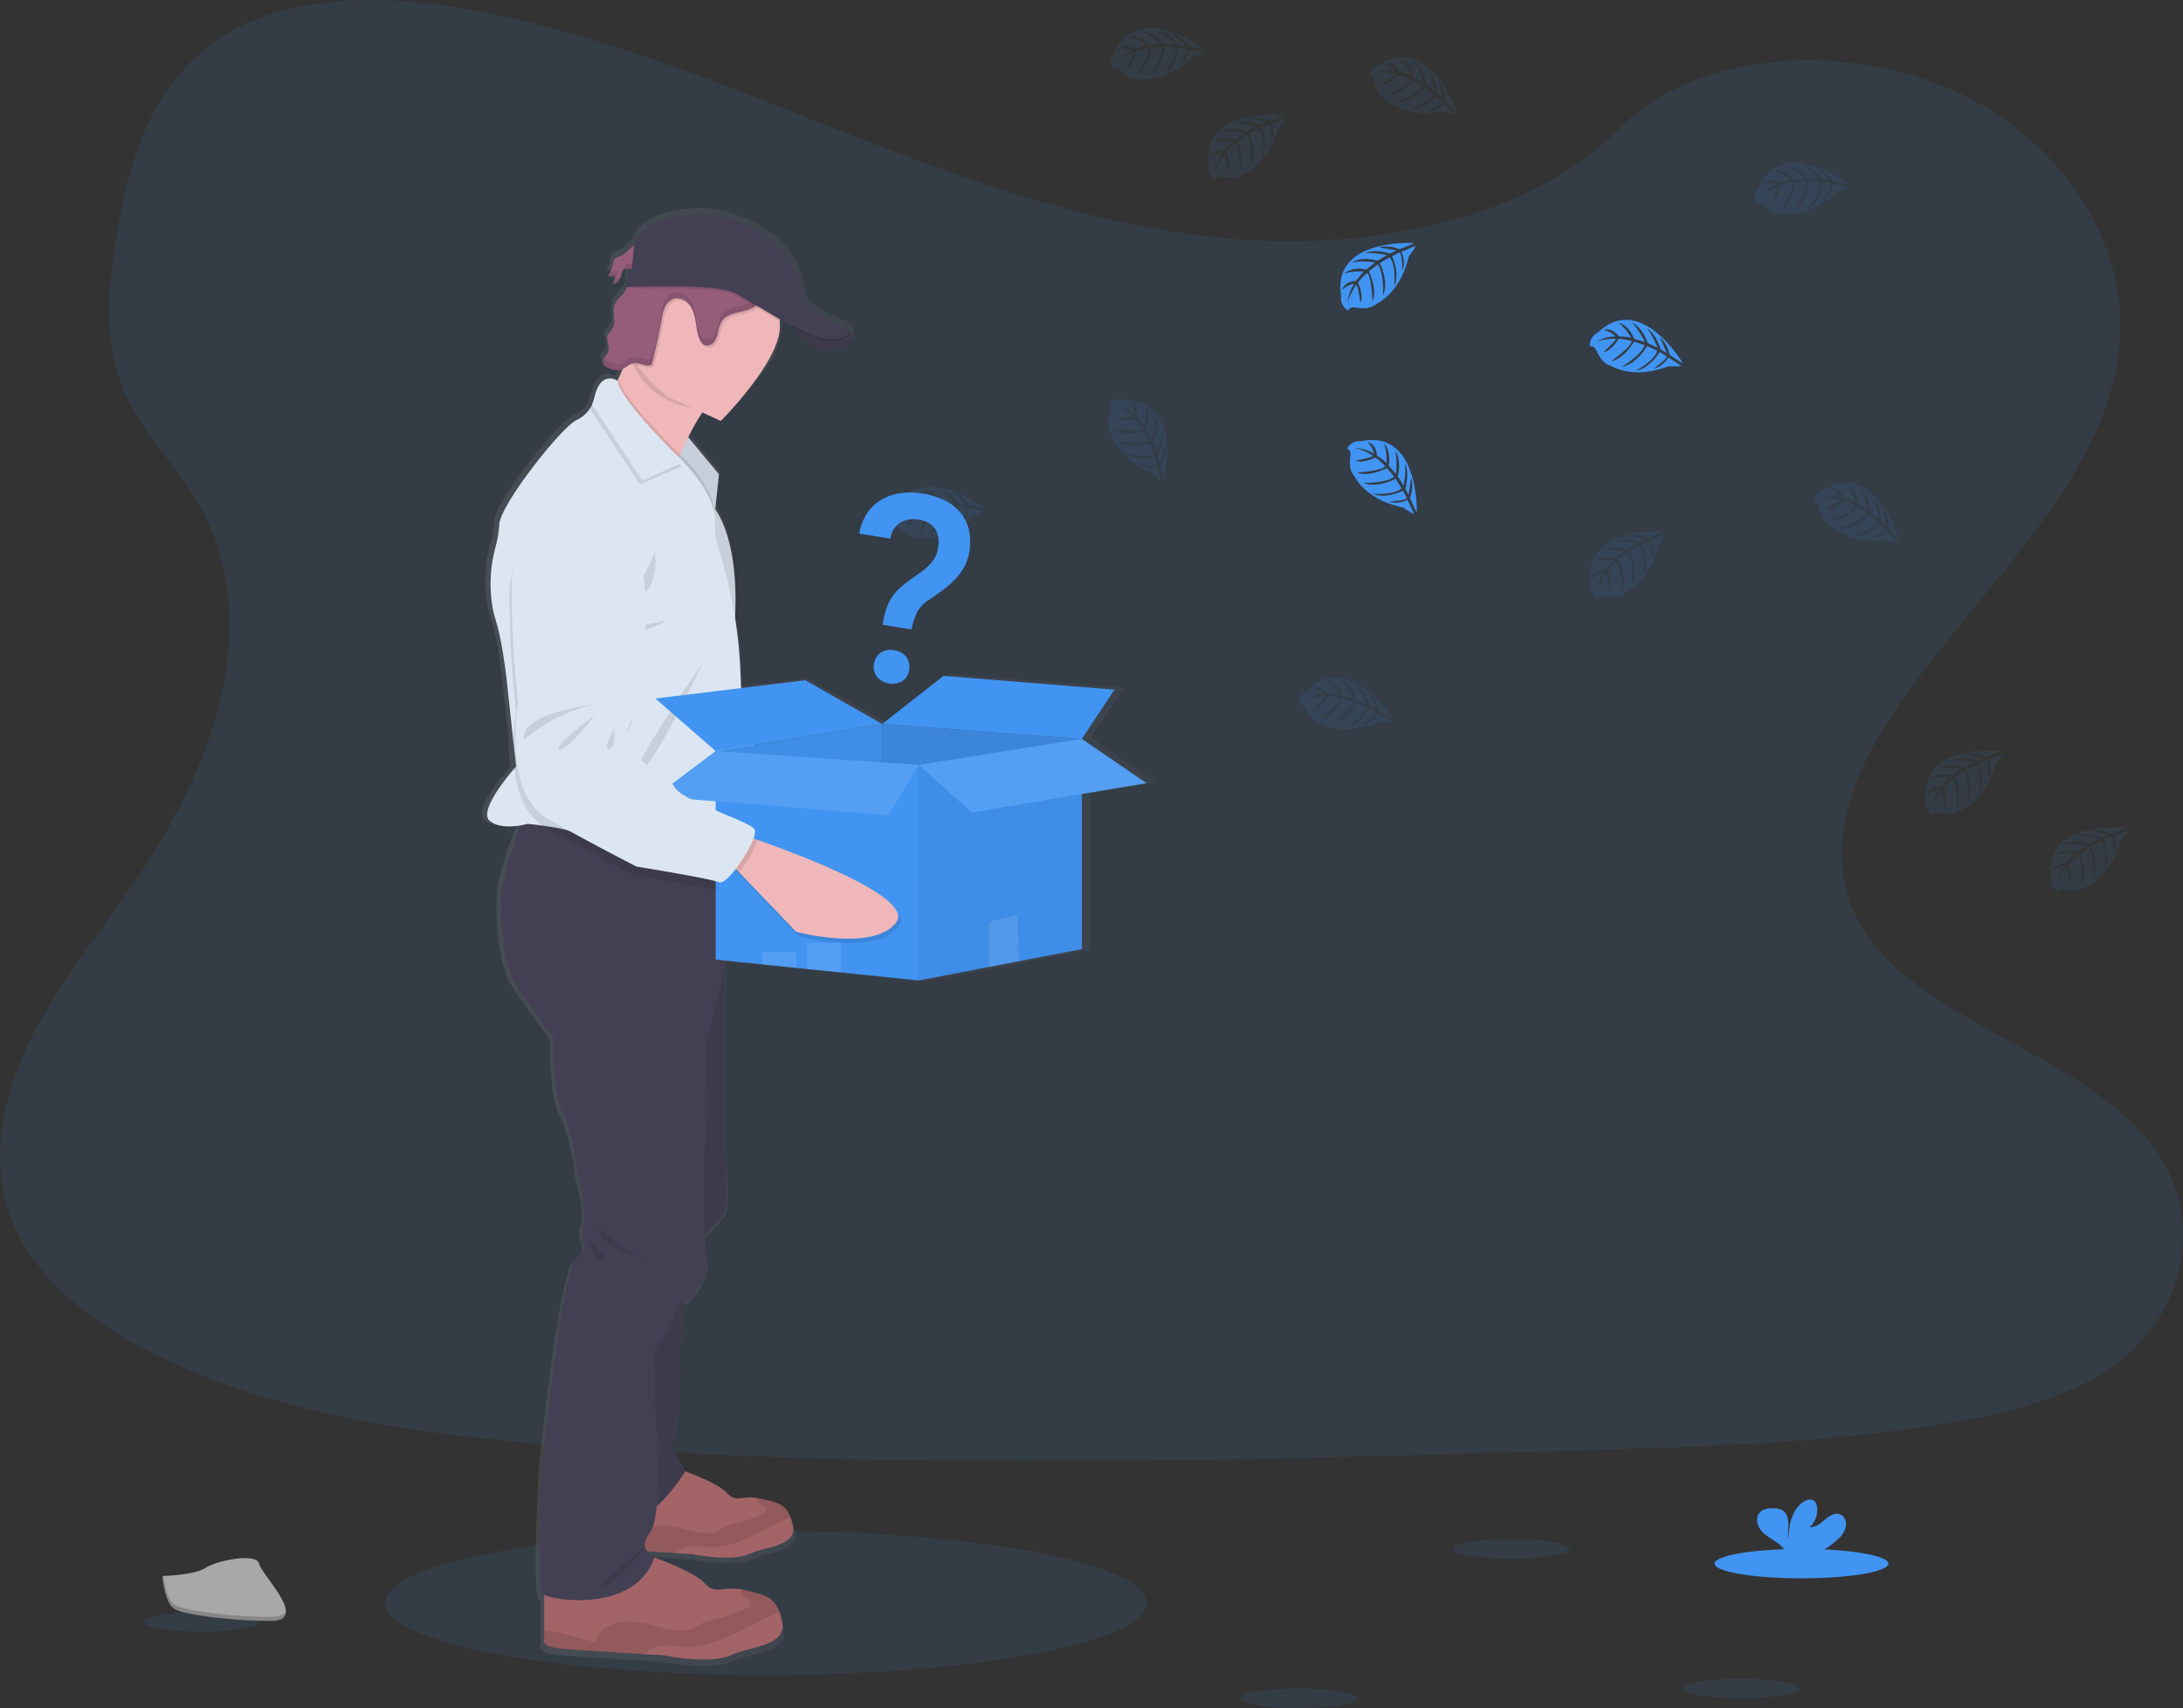 <svg id="Layer_1" data-name="Layer 1" xmlns="http://www.w3.org/2000/svg" xmlns:xlink="http://www.w3.org/1999/xlink" viewBox="0 0 1009.54 789.93"><rect x="0" y="0" width="1009.54" height="789.93" fill="#333333" stroke="none"/><defs><style>.cls-1,.cls-10{fill:#4194f2;}.cls-1,.cls-12,.cls-4,.cls-7{opacity:0.1;}.cls-1,.cls-11,.cls-12,.cls-14,.cls-4{isolation:isolate;}.cls-2{fill:url(#linear-gradient);}.cls-3{fill:#efb7b9;}.cls-5{fill:#dce6f2;}.cls-6{fill:#965d7b;}.cls-8{fill:#444053;}.cls-9{fill:#a36468;}.cls-11{opacity:0.05;}.cls-12{fill:#fff;}.cls-13{fill:#a8a8a8;}.cls-14{opacity:0.2;}</style><linearGradient id="linear-gradient" x1="318.09" y1="301.52" x2="630.35" y2="301.52" gradientTransform="matrix(1, 0, 0, -1, -95.23, 734.86)" gradientUnits="userSpaceOnUse"><stop offset="0" stop-color="gray" stop-opacity="0.25"/><stop offset="0.54" stop-color="gray" stop-opacity="0.12"/><stop offset="1" stop-color="gray" stop-opacity="0.1"/></linearGradient></defs><title>No result found</title><ellipse class="cls-1" cx="354.13" cy="741.27" rx="176.1" ry="33.36"/><path class="cls-1" d="M586.55,111.4c-64.72-2.24-126.36-23.14-185.22-46S284.17,17.22,221,5.11C180.37-2.68,133.9-3.79,101.17,18,69.66,39,59.48,75.12,54,108.69c-4.12,25.26-6.54,51.85,4.74,75.5,7.84,16.42,21.74,30.22,31.36,45.95,33.47,54.72,9.81,122.2-26.45,175.63-17,25.06-36.75,49-49.88,75.65S-5.42,538.71,6.07,566c11.38,27,38.51,47.24,67.9,61.49,59.69,28.95,130,37.23,198.61,41.93,151.83,10.38,304.46,5.89,456.69,1.38,56.34-1.66,112.92-3.35,168.34-12.06,30.78-4.84,62.55-12.52,84.9-31.06,28.36-23.53,35.39-63.37,16.38-92.87-31.88-49.5-120-61.79-142.31-114.9-12.26-29.24.33-61.8,18.16-88.91C913,272.8,977.07,221.77,980.44,155.29c2.32-45.66-28.49-91.39-76.13-113-49.93-22.65-119.18-19.8-156,17.69C710.36,98.54,643.7,113.39,586.55,111.4Z" transform="translate(0 0)"/><path class="cls-2" d="M535.12,361.74l-30.63-20.65h0l15.45-23L439,311.64,410,334.12l-36.39-20.4-30.35,3.65-.36-8a226,226,0,0,0-2.51-24.9c.13-2.5.22-5.37.21-8.49,0-13.15-1.78-30.58-9.6-42.2l1.8-16.18-14.6-17.25a109.94,109.94,0,0,1,8-13.46c.5-.72,1-1.42,1.54-2.1a36.31,36.31,0,0,0,33.9-36,23,23,0,0,0-.1-2.63,9.52,9.52,0,0,0-.11-1.06l5.59,3c.35.5.75,1,1.19,1.59h0l.09.11.56.69.18.21c.2.24.41.47.62.71l.14.16c.53.59,1.09,1.19,1.69,1.78a1.8,1.8,0,0,1,.2.19l.75.7.21.19c.64.57,1.32,1.12,2,1.64l.22.16.86.59.28.18,1,.6.12.07c.39.21.79.41,1.19.6l.2.08,1,.42.31.11c.35.12.69.23,1.05.33l.22.06c.44.11.88.2,1.33.27h.05a10.88,10.88,0,0,0,1.28.13H384a11,11,0,0,0,1.15,0h.25a11.39,11.39,0,0,0,1.43-.17,15.61,15.61,0,0,0,6.3-2.26,5.58,5.58,0,0,0,1.28-1.19c2-2.62-.2-5.49-.2-5.49h0c-.78-1.86-5.84-3.17-5.84-3.17s-16-6.68-16-12-4-32.92-45.29-39.23c0,0-26.86-1.51-34.41,12.87l-.16,1.68c-2.22,1.39-4.06,4.18-6.25,5a10,10,0,0,0-2.71,1v-.19h0a2.62,2.62,0,0,0-.61.79,8.1,8.1,0,0,0-.83,3,11.45,11.45,0,0,1-1.31,3.63,8.07,8.07,0,0,1-.6.92h0l-.17.27a7.33,7.33,0,0,0,3.4-.55,17.24,17.24,0,0,1-1,4,3.33,3.33,0,0,0,3.08-1.84v-.08l.13-.18a8.44,8.44,0,0,0,.62-1.45l-.11.12c.2-.65.38-1.31.6-2a3.11,3.11,0,0,1,.49-1,2.41,2.41,0,0,1,2.07-.69l-.41,8.67h.18a12.21,12.21,0,0,1-.88,1.82c-1.42,2.3-4,3.87-5,6.39a9.33,9.33,0,0,0-.46,3.78c0,.75.09,1.51.15,2.26v-.06c.14,2,.18,3.9-.9,5.51-.74,1.1-1.93,1.93-2.34,3.18a3.28,3.28,0,0,0-.15,1.08,12.09,12.09,0,0,0,.68,3.21v-.06a4.84,4.84,0,0,1,.17,2.36c-.45,2-2.88,3.67-2.76,5.58a2.08,2.08,0,0,0,.11.74,4.08,4.08,0,0,0,2.26,2,8.74,8.74,0,0,0,5.08,1.12,6.79,6.79,0,0,0,1.9-.65c-.7,1.61-1.42,3.2-2.15,4.71-.11.24-.23.48-.35.72,0,0-6.18-4.13-9.69,4.29a18.69,18.69,0,0,0-2.17,5.64,13.61,13.61,0,0,1-.74,2.32,14.94,14.94,0,0,1-6.68,6c-7.16,3.28-36.08,39.35-36.59,48.69a54.63,54.63,0,0,1-1.84,10.78,64.12,64.12,0,0,0-1.72,25.49,48.89,48.89,0,0,0,1.77,8.13C229.92,294.54,232,312,232,312l3.32,30.22a86.83,86.83,0,0,0,.54,12.49c-3.39,3.87-17,20-11.8,24.39,4,3.46,11,2.89,14.93,2.18-3.31,8.19-8.52,22.43-9.21,32.21-1,14.47,1.71,33.64,6,41s18.59,26.24,18.59,26.24-.67,25.9,4.44,35.31S266,544.92,266,544.92s4.77,16.48,2.38,22.54,4.43,11.1-2.73,15.13-16.32,94.86-16.32,94.86-3.69,59.53,0,62.56a4,4,0,0,0,.63.37v20s-2.56,4.2,7.85,5c7.13.57,27.34,1.86,39.33,2.61l9.29.58s22,4.38,31.72,0,26.95-4.28,24.39-15.85a32.72,32.72,0,0,0-1.36-4.63c-2.81-7.18-7.58-8-16.37-10-.51-.11-1-.21-1.45-.29-9.26-1.61-12.3,2.7-17.49-2.91-4.51-4.85-18.87-10.28-23.76-12,.12-.36.27-.71.39-1.08a7.28,7.28,0,0,1-3.71-1.81l13.25.84,7.89.49s18.7,3.73,27,0,22.9-3.63,20.72-13.46a28.23,28.23,0,0,0-1.15-3.94c-2.39-6.1-6.45-6.77-13.92-8.46-.43-.09-.83-.18-1.23-.25-7.87-1.37-10.45,2.29-14.86-2.47-3.78-4.06-15.71-8.61-20-10.16,0-2.22-3-5.38-4.89-8.55-2.22-3.7,1.88-16.65,1.88-16.65l2.34-53.73a10.09,10.09,0,0,1,2.8-.8s10.58-10.1,8.19-20.86a68.78,68.78,0,0,1-.76-9.83c3.48-3.23,8.27-8,9.63-10.94,2.22-4.79,0-28,0-28V444.53l17.7,1.79L369.39,448l4.89.5,16.06,1.62,36.91,3.73,33.26-6.3,14.39-2.72,29.59-5.6V366.8ZM291.51,121.83l-2.06-.22C290.13,121.64,290.85,121.77,291.51,121.83Z" transform="translate(0 0)"/><path class="cls-3" d="M463.33,408.75c-10,14.31-45.95,6.73-45.95,6.73l-27.86-26.07-3.75-3.53,6.29-13.36s2,.55,5.43,1.53C415.5,379.28,471.77,396.72,463.33,408.75Z" transform="translate(0 0)"/><path class="cls-4" d="M397.47,374.05c-1.23,4.28-4.6,10.69-8,15.36l-3.75-3.53,6.29-13.36S394.08,373.07,397.47,374.05Z" transform="translate(0 0)"/><path class="cls-5" d="M301.92,223.39s-25.68,11.39-24.42,39.36a461.88,461.88,0,0,0,5.88,53.76S278.13,358.6,300,369.45s42.09,19.77,42.09,19.77,34.2,3.68,38.45,5.2,17.53-21.72,15.08-25.34-33.84-11.21-37.84-17.25-13.25-9.77-13.25-9.77-9.55-5.78-10.2-11,1.87-9.11,2.51-11.4,2.26-24.4,2.26-24.4S349.87,216.56,301.92,223.39Z" transform="translate(0 0)"/><path class="cls-4" d="M318.87,315.36s-35.23,5.9-31.82,18.23C287.05,333.59,299.84,320.28,318.87,315.36Z" transform="translate(0 0)"/><path class="cls-4" d="M319.14,320.35S299.77,336.16,303.56,337,319.14,320.35,319.14,320.35Z" transform="translate(0 0)"/><path class="cls-4" d="M328.45,325.86s-5.19,10.63-2,9.91S328.45,325.86,328.45,325.86Z" transform="translate(0 0)"/><path class="cls-4" d="M398.77,375.18l-2.14-.61c.61-2,.78-3.62.28-4.37-2.45-3.62-33.82-11.2-37.81-17.25s-13.25-9.77-13.25-9.77-9.55-5.78-10.2-11,1.87-9.11,2.51-11.4,2.26-24.41,2.26-24.41,10.75-78.69-37.2-71.86c0,0-25.68,11.4-24.43,39.37a459.74,459.74,0,0,0,5.89,53.76s-5.25,42.09,16.61,52.94,42.09,19.77,42.09,19.77,34.19,3.67,38.45,5.2c1.61.58,4.52-2.41,7.37-6.52l1.62,1.51,27.86,26.06s35.95,7.59,45.95-6.72C473.08,397.84,416.82,380.4,398.77,375.18Z" transform="translate(0 0)"/><path class="cls-6" d="M287.14,118.41a8.35,8.35,0,0,0-2.77,1.07c-1,.83-1,2.25-1.25,3.49a11.49,11.49,0,0,1-2,4.78,7.29,7.29,0,0,0,3.33-.55,17.24,17.24,0,0,1-1,4,3.24,3.24,0,0,0,3-1.83,19,19,0,0,0,1.25-3.51,2.89,2.89,0,0,1,.48-1c.92-1.09,2.63-.6,4.05-.46a6.65,6.65,0,0,0,6.08-2.92c1.51-2.29,1.6-8.15-2-8.77C292.55,112.09,290.21,117.27,287.14,118.41Z" transform="translate(0 0)"/><g class="cls-7"><path d="M284.27,120.71c.09-.49.15-1,.26-1.49h0c-.95.83-1,2.24-1.25,3.49a11,11,0,0,1-.59,2.11A11.44,11.44,0,0,0,284.27,120.71Z" transform="translate(0 0)"/><path d="M284.59,129a16.75,16.75,0,0,0,1-4,7.18,7.18,0,0,1-3.17.55,12,12,0,0,1-1.15,2,7.14,7.14,0,0,0,3.32-.54,16.75,16.75,0,0,1-1,4,3.26,3.26,0,0,0,3-1.83,7.21,7.21,0,0,0,.6-1.43A3,3,0,0,1,284.59,129Z" transform="translate(0 0)"/><path d="M293.37,122.17c-1.42-.14-3.14-.63-4.06.46a3.08,3.08,0,0,0-.48,1c-.09.26-.17.53-.24.8,1-.75,2.49-.35,3.78-.22a6.67,6.67,0,0,0,6.08-2.92,5.72,5.72,0,0,0,.67-1.57A6.67,6.67,0,0,1,293.37,122.17Z" transform="translate(0 0)"/></g><polygon class="cls-5" points="317.24 201 332.49 219.34 330.5 237.85 312.07 209 317.24 201"/><polygon class="cls-4" points="332.48 219.34 330.61 236.75 330.49 237.85 313.86 211.81 312.07 209 312.59 208.19 317.23 201 318.26 202.24 332.48 219.34"/><path class="cls-3" d="M340.4,176.17c-5.16,1.48-10.09,6.56-14.38,12.73a108.8,108.8,0,0,0-7.76,13.34c-1.41,2.82-2.65,5.53-3.68,7.89l-.72,1.68c-1.74,4.11-2.71,6.86-2.71,6.86S271.65,189,277.9,187c2.1-.67,4.86-5.17,7.59-10.84l.34-.72c1.73-3.64,3.43-7.7,4.94-11.52,3.09-7.85,5.38-14.67,5.38-14.67S356.15,171.67,340.4,176.17Z" transform="translate(0 0)"/><path class="cls-8" d="M364,147.55s9.12,16.5,21.37,14.25,7.21-8.86,7.21-8.86Z" transform="translate(0 0)"/><path class="cls-9" d="M346.36,718.7c-8.08,3.69-26.35,0-26.35,0l-7.7-.48c-10-.64-26.74-1.72-32.66-2.2-8.64-.71-6.52-4.25-6.52-4.25V690.38l41.92-10.62s16.57,5.67,21.11,10.62c4.31,4.72,6.83,1.09,14.52,2.45.38.07.78.15,1.2.25,7.3,1.67,11.26,2.33,13.6,8.38a27.63,27.63,0,0,1,1.13,3.9C368.77,715.1,354.43,715,346.36,718.7Z" transform="translate(0 0)"/><path class="cls-4" d="M365.48,701.46a30.89,30.89,0,0,1-4.72,2.42c-5.5,2.51-10.73,5.57-16.29,7.94s-11.55,4.06-17.57,3.61c-3.15-.23-6.37-1-9.38-.1a21.78,21.78,0,0,0-5.21,2.89c-10-.64-26.74-1.72-32.66-2.2-8.64-.71-6.52-4.25-6.52-4.25v-2.5c.31,0,.66-.09,1.06-.12a18.84,18.84,0,0,1,6.1.91c4.34,1.18,8.66,2.34,13,3.5a10.27,10.27,0,0,1,5-6.38,16,16,0,0,1,8.06-1.85c6.73.09,13.1,3.28,19.82,3.6a10.9,10.9,0,0,0,5.49-.92c.92-.46,1.73-1.13,2.63-1.64a19.05,19.05,0,0,1,4.53-1.53,99.7,99.7,0,0,0,12.95-4.18c1.2-.47,2.6-1.32,2.44-2.6-.21-1.7-2.88-1.9-3.58-3.46a2,2,0,0,1,.08-1.77c.38.07.78.15,1.2.25C359.18,694.75,363.14,695.41,365.48,701.46Z" transform="translate(0 0)"/><path class="cls-9" d="M337.82,765.5c-9.5,4.34-31,0-31,0l-9.05-.53c-11.72-.75-31.46-2-38.43-2.59-10.17-.84-7.67-5-7.67-5V732.17L301,719.67s19.5,6.67,24.84,12.5c5.07,5.55,8,1.28,17.09,2.88.45.08.92.18,1.41.29,8.59,2,13.25,2.75,16,9.87a31.71,31.71,0,0,1,1.33,4.59C364.15,761.26,347.32,761.17,337.82,765.5Z" transform="translate(0 0)"/><path class="cls-4" d="M360.32,745.21a37.26,37.26,0,0,1-5.55,2.85c-6.47,3-12.63,6.55-19.17,9.34s-13.59,4.77-20.68,4.25c-3.7-.27-7.49-1.2-11-.12a25.44,25.44,0,0,0-6.15,3.44c-11.72-.75-31.46-2-38.43-2.59-10.17-.84-7.67-5-7.67-5v-2.94c.41-.07.83-.11,1.25-.14a22.13,22.13,0,0,1,7.18,1.07l15.29,4.12a12.11,12.11,0,0,1,5.93-7.51,18.65,18.65,0,0,1,9.49-2.18c7.92.11,15.41,3.86,23.32,4.24a13,13,0,0,0,6.44-1.07c1.09-.55,2-1.34,3.1-1.93a21.75,21.75,0,0,1,5.33-1.8,118.61,118.61,0,0,0,15.16-4.92c1.41-.56,3.06-1.56,2.87-3.06-.25-2-3.39-2.24-4.22-4.08a2.41,2.41,0,0,1,.1-2.08c.45.08.92.18,1.41.29C352.91,737.31,357.57,738.09,360.32,745.21Z" transform="translate(0 0)"/><path class="cls-8" d="M316.32,592.51l-2.67,62.83s-4,12.83-1.83,16.5,5.83,7.33,4.5,9.5S299,707,293.82,698s-10.27-48-10.27-48l4.77-48.17Z" transform="translate(0 0)"/><path class="cls-8" d="M327.9,436l7.42,9.92v86.28s2.17,23,0,27.75-13.17,14.25-13.17,14.25l-9.25-47.5,2-50.25Z" transform="translate(0 0)"/><path class="cls-4" d="M316.32,592.51l-2.67,62.83s-4,12.83-1.83,16.5,5.83,7.33,4.5,9.5S299,707,293.82,698s-10.27-48-10.27-48l4.77-48.17Z" transform="translate(0 0)"/><path class="cls-4" d="M327.9,436l7.42,9.92v86.28s2.17,23,0,27.75-13.17,14.25-13.17,14.25l-9.25-47.5,2-50.25Z" transform="translate(0 0)"/><path class="cls-8" d="M335.32,399.17v46.67L327,482.17s-2.67,87.67-.34,98.33-8,20.67-8,20.67-6,.67-6,5.33-10,18-10,18l.33,26s4.34,48.67-2.33,58S303,719.17,303,719.17c-8.33,27.33-48.33,21-51.94,18s0-62,0-62,8.94-90,15.94-94,.34-9,2.67-15-2.33-22.33-2.33-22.33-2-19.34-7-28.67-4.34-35-4.34-35-14-18.67-18.16-26S231,427.84,232,413.5c.68-9.69,5.77-23.8,9-31.92,1.55-3.89,2.67-6.41,2.67-6.41l.95.25,54.62,14.3Z" transform="translate(0 0)"/><path class="cls-4" d="M340.4,176.17c-5.16,1.48-10.09,6.56-14.38,12.73H324.9a35.71,35.71,0,0,1-31-17.93,35.29,35.29,0,0,1-3.14-7.15c3.09-7.85,5.38-14.67,5.38-14.67S356.15,171.67,340.4,176.17Z" transform="translate(0 0)"/><path class="cls-3" d="M360.65,151.17c0,16.2-27.3,43.49-27.3,43.49L310,184S289.18,171,289.15,151.29a35.74,35.74,0,0,1,4.62-17.64,34.72,34.72,0,0,1,3.78-5.46,36.3,36.3,0,0,1,8.22-7.22,35.75,35.75,0,0,1,54.83,27.58C360.62,149.43,360.65,150.3,360.65,151.17Z" transform="translate(0 0)"/><path class="cls-4" d="M330.61,236.75l-.12,1.1-16.63-26c-1.74,4.11-2.71,6.86-2.71,6.86S271.65,189,277.9,187c2.1-.67,4.86-5.17,7.59-10.84l.34-.72c2.9,8.64,19.75,25.91,26.76,32.83.81.8,1.48,1.46,2,1.94l1.07,1,.56.56C318.77,214.37,329.53,226,330.61,236.75Z" transform="translate(0 0)"/><path class="cls-5" d="M343,325l-1.82,58.57L340.9,394s-21.56-2-41.68-4.2C283,388,267.75,386.09,265.4,385c-3-1.41-9.43-2.5-14.5-3.19-3.92-.53-7-.81-7-.81s-1.15.34-2.92.66c-3.86.7-10.64,1.27-14.59-2.16-5-4.39,8.22-20.34,11.53-24.17l.73-.83-1.25-11.55L234.15,313s-2-17.25-5-26.5a49.11,49.11,0,0,1-1.73-8.05,64.64,64.64,0,0,1,1.68-25.26,55.42,55.42,0,0,0,1.8-10.69c.5-9.25,28.75-45,35.75-48.25a14.87,14.87,0,0,0,7.16-7.14A13.67,13.67,0,0,0,274.9,184c3-13,10.59-7.84,10.59-7.84,1.83,10.17,30.16,37.09,30.16,37.09l.56.56c2.81,2.88,15.33,16.4,14.44,27.94a33.75,33.75,0,0,0,1.89,12.64,213.63,213.63,0,0,1,9.85,56Z" transform="translate(0 0)"/><path class="cls-4" d="M302.9,255.42s-7,17-12.25,19.75S305.4,281,302.9,255.42Z" transform="translate(0 0)"/><path class="cls-4" d="M308.15,287.17s-16,2-16,5S308.15,287.17,308.15,287.17Z" transform="translate(0 0)"/><path class="cls-4" d="M324.9,306.67s-23.25,49.5-29.75,51S324.9,306.67,324.9,306.67Z" transform="translate(0 0)"/><path class="cls-4" d="M315.21,215.73,296,224.09,272.77,189a13.67,13.67,0,0,0,1.09-3.11c3-13,10.59-7.84,10.59-7.84,1.83,10.17,30.16,37.09,30.16,37.09Z" transform="translate(0 0)"/><path class="cls-5" d="M316.21,213.73,297,222.09,273.77,187a13.67,13.67,0,0,0,1.09-3.11c3-13,10.59-7.84,10.59-7.84,1.83,10.17,30.16,37.09,30.16,37.09Z" transform="translate(0 0)"/><path class="cls-4" d="M340.9,394s-21.56-2-41.68-4.2l36.1,9.45v11c-1.58,1.43-2.95,2.17-3.84,1.79-4.16-1.75-38.11-7.25-38.11-7.25s-19.72-10-41-22a16.43,16.43,0,0,1-1.5-.94,23.64,23.64,0,0,1-6.3-6.31c-3.93-5.69-5.85-13-6.68-20.17a86.81,86.81,0,0,1-.52-12.38,100.9,100.9,0,0,1,1.28-14,459.69,459.69,0,0,1-3-54c.25-28,26.5-38,26.5-38,48.25-4.25,33.29,73.75,33.29,73.75s-2.79,22-3.55,24.25-3.49,6-3.12,11.25,9.59,11.53,9.59,11.53,9,4.22,12.71,10.47c2.7,4.61,20.24,10.86,30.15,15.32Z" transform="translate(0 0)"/><path class="cls-4" d="M357.06,129a11.24,11.24,0,0,1-1,4.78,29.55,29.55,0,0,1-1.78,3.56,16.4,16.4,0,0,1-4.38,5.44c-2.31,1.65-5.23,2.11-8,2.78s-5.65,1.74-7.23,4.1a14.28,14.28,0,0,0-1.69,4.9,10.47,10.47,0,0,1-2,4.74,3.92,3.92,0,0,1-4.68,1.12,4.69,4.69,0,0,1-1.81-2.33c-1.14-2.57-1.43-5.42-1.89-8.19s-1.11-5.62-2.81-7.85-4.71-3.7-7.38-2.83a7.12,7.12,0,0,0-4,3.88,22,22,0,0,0-1.51,5.52q-1.86,10.18-4.39,20.24a1.84,1.84,0,0,1-.33.76,1.44,1.44,0,0,1-1,.42c-2.24.3-4.39-1.27-6.65-1.1a4.13,4.13,0,0,0-.69.11,35.73,35.73,0,0,1,3.61-40.8l.18-.05a10.7,10.7,0,0,0,4-2.52,42,42,0,0,0,4-4.63l.8-1a45.61,45.61,0,0,1,7.8-7.41,8.18,8.18,0,0,1,2.66-1.44,7.89,7.89,0,0,1,2.52-.08,64.66,64.66,0,0,0,10.41.39,66.29,66.29,0,0,1,7.31-.74c6.33.18,11.73,4.65,15.73,9.55C355,122.8,356.93,125.69,357.06,129Z" transform="translate(0 0)"/><path class="cls-6" d="M289.1,134.6c-1.39,2.28-3.9,3.83-4.84,6.33-1.38,3.63.95,8.15-1.19,11.39-.71,1.09-1.88,1.9-2.28,3.15-.68,2.11,1.18,4.36.7,6.53s-3.34,4-2.58,6.12a4,4,0,0,0,2.2,2,8.58,8.58,0,0,0,5,1.11c2.73-.45,4.76-3.13,7.53-3.33,2.25-.16,4.4,1.4,6.64,1.11a1.5,1.5,0,0,0,1-.43,1.73,1.73,0,0,0,.33-.76q2.52-10,4.4-20.24a22,22,0,0,1,1.5-5.52,7.19,7.19,0,0,1,4-3.88c2.67-.86,5.67.6,7.38,2.83s2.36,5.08,2.82,7.85.75,5.62,1.88,8.19a4.78,4.78,0,0,0,1.82,2.34c1.5.87,3.52.18,4.67-1.12a10.46,10.46,0,0,0,2-4.75,14.16,14.16,0,0,1,1.69-4.89c1.58-2.36,4.47-3.43,7.23-4.1s5.67-1.14,8-2.79a16.6,16.6,0,0,0,4.38-5.43c1.48-2.58,2.86-5.38,2.74-8.35-.13-3.24-2.05-6.13-4.1-8.65-4-4.9-9.41-9.37-15.74-9.54a61.78,61.78,0,0,0-7.31.74,62.4,62.4,0,0,1-10.41-.4,8.19,8.19,0,0,0-2.52.09,7.69,7.69,0,0,0-2.65,1.44,45.24,45.24,0,0,0-7.81,7.4,55.8,55.8,0,0,1-4.82,5.6,10.85,10.85,0,0,1-4,2.53c-1,.28-2,.08-2.95.39C290.86,128.49,290.47,132.34,289.1,134.6Z" transform="translate(0 0)"/><path class="cls-4" d="M385.4,161.79c-8,1.47-14.63-5-18.3-9.72a38.62,38.62,0,0,1-3.07-4.52l27.46,5.18,1.11.21S397.65,159.55,385.4,161.79Z" transform="translate(0 0)"/><g class="cls-7"><path d="M281.49,159.14a8.4,8.4,0,0,0-.58-3.84c0,.1-.09.2-.12.3-.43,1.34.15,2.73.52,4.12A3,3,0,0,0,281.49,159.14Z" transform="translate(0 0)"/><path d="M283.87,142.77a22.14,22.14,0,0,0,.08,4.15A22.14,22.14,0,0,0,283.87,142.77Z" transform="translate(0 0)"/><path d="M353.32,133.42a16.4,16.4,0,0,1-4.38,5.44c-2.31,1.65-5.22,2.11-8,2.78s-5.65,1.74-7.23,4.1a14.49,14.49,0,0,0-1.69,4.9,10.46,10.46,0,0,1-2,4.75c-1.15,1.3-3.17,2-4.67,1.12a4.78,4.78,0,0,1-1.82-2.34c-1.13-2.57-1.43-5.41-1.88-8.19s-1.12-5.62-2.82-7.85-4.71-3.7-7.38-2.83a7.15,7.15,0,0,0-4,3.88,22,22,0,0,0-1.5,5.52q-1.87,10.19-4.4,20.24a1.73,1.73,0,0,1-.33.76,1.5,1.5,0,0,1-1,.43c-2.24.29-4.39-1.27-6.64-1.11-2.77.2-4.8,2.88-7.53,3.32a8.41,8.41,0,0,1-5-1.11,5.28,5.28,0,0,1-1.83-1.3,2.72,2.72,0,0,0-.37,2.33,3.9,3.9,0,0,0,2.2,2,8.41,8.41,0,0,0,5,1.11c2.73-.44,4.76-3.12,7.53-3.32,2.25-.16,4.4,1.4,6.64,1.11a1.5,1.5,0,0,0,1-.43,1.73,1.73,0,0,0,.33-.76q2.52-10,4.4-20.24a22,22,0,0,1,1.5-5.52,7.15,7.15,0,0,1,4-3.88c2.67-.87,5.67.6,7.38,2.83s2.36,5.08,2.82,7.85.75,5.62,1.88,8.19a4.78,4.78,0,0,0,1.82,2.34c1.5.87,3.52.18,4.67-1.12a10.46,10.46,0,0,0,2-4.75,14.49,14.49,0,0,1,1.69-4.9c1.58-2.36,4.47-3.42,7.23-4.1s5.67-1.13,8-2.78a16.4,16.4,0,0,0,4.38-5.44c1.48-2.57,2.86-5.37,2.74-8.34a11,11,0,0,0-.12-1.14A19.62,19.62,0,0,1,353.32,133.42Z" transform="translate(0 0)"/></g><path class="cls-4" d="M356.1,133.72a35.45,35.45,0,0,1,4.45,14.85c-8.91-5-17.29-10.49-21.52-12.4-7.37-3.33-34.93-2.83-45.29-2.52a34.72,34.72,0,0,1,3.78-5.46,36.21,36.21,0,0,1,8.25-7.22,35.77,35.77,0,0,1,49.37,11c.35.56.69,1.13,1,1.7Z" transform="translate(0 0)"/><path class="cls-4" d="M387.9,157.55c-4.81,1.48-12.66-1.38-20.8-5.48a38.62,38.62,0,0,1-3.07-4.52l27.46,5.18C393.31,154,393.77,155.74,387.9,157.55Z" transform="translate(0 0)"/><path class="cls-8" d="M327,99.05s-26.25-1.5-33.63,12.75l-1.19,12.63-2-.22-.4,8.59s40.12-1.75,49.25,2.37,37.5,24.88,48.87,21.38-1-6.75-1-6.75-15.65-6.63-15.65-11.83S367.4,105.3,327,99.05Z" transform="translate(0 0)"/><path class="cls-4" d="M276.4,567.25s16.75,16.25,24,15C300.4,582.25,279.9,580.5,276.4,567.25Z" transform="translate(0 0)"/><path class="cls-4" d="M272.9,574.78s1.5,8.36,5.5,7.54S272.9,574.78,272.9,574.78Z" transform="translate(0 0)"/><path class="cls-4" d="M299.15,714.5s-23.78,18.5-19.77,19S299.15,714.5,299.15,714.5Z" transform="translate(0 0)"/><polygon class="cls-10" points="330.96 347.33 407.96 334.8 407.96 407.7 334.8 403.87 330.96 347.33"/><polygon class="cls-11" points="330.96 347.33 407.96 334.8 407.96 407.7 334.8 403.87 330.96 347.33"/><polygon class="cls-10" points="407.96 334.8 500.3 341.71 495.19 405.15 407.96 407.7 407.96 334.8"/><polygon class="cls-4" points="407.96 334.8 500.3 341.71 495.19 405.15 407.96 407.7 407.96 334.8"/><polygon class="cls-10" points="436.35 312.55 407.96 334.8 500.3 341.71 515.39 318.94 436.35 312.55"/><polygon class="cls-10" points="303.08 323.03 372.4 314.59 407.96 334.8 330.96 347.33 303.08 323.03"/><polygon class="cls-10" points="424.84 353.73 424.84 453.4 388.77 449.7 373.08 448.1 368.3 447.6 352.62 445.99 330.96 443.77 330.96 347.33 407.95 352.57 424.84 353.73"/><polygon class="cls-10" points="500.3 341.71 500.3 438.91 471.39 444.46 457.33 447.16 424.84 453.4 424.84 353.73 500.3 341.71"/><polygon class="cls-11" points="500.3 341.71 500.3 438.91 471.39 444.46 457.33 447.16 424.84 453.4 424.84 353.73 500.3 341.71"/><polygon class="cls-10" points="303.08 368.31 330.96 347.33 424.84 353.73 411.02 377.01 303.08 368.31"/><polygon class="cls-12" points="303.08 368.31 330.96 347.33 424.84 353.73 411.02 377.01 303.08 368.31"/><polygon class="cls-10" points="500.3 341.71 424.84 353.73 449.4 375.73 530.23 362.17 500.3 341.71"/><polygon class="cls-12" points="500.3 341.71 424.84 353.73 449.4 375.73 530.23 362.17 500.3 341.71"/><polygon class="cls-12" points="471.39 444.46 457.33 447.16 457.33 426.39 470.5 423.07 471.39 444.46"/><polygon class="cls-12" points="388.77 435.96 388.77 449.7 373.08 448.1 373.08 435.96 388.77 435.96"/><polygon class="cls-12" points="368.3 440.29 368.3 447.6 352.62 445.99 352.62 440.29 368.3 440.29"/><path class="cls-4" d="M415.4,428.67c-10.75,13.75-46.25,4.25-46.25,4.25L342.77,405.4l-3.58-3.73,7-13s2,.66,5.34,1.82C369.21,396.67,424.45,417.1,415.4,428.67Z" transform="translate(0 0)"/><path class="cls-3" d="M414.4,426.67c-10.75,13.75-46.25,4.25-46.25,4.25L341.77,403.4l-3.58-3.73,7-13s2,.66,5.34,1.82C368.21,394.67,423.45,415.1,414.4,426.67Z" transform="translate(0 0)"/><path class="cls-4" d="M350.49,388.49c-1.46,4.2-5.17,10.42-8.76,14.91l-3.58-3.73,7-13S347.16,387.33,350.49,388.49Z" transform="translate(0 0)"/><path class="cls-5" d="M263.15,233s-26.25,10-26.5,38a459.69,459.69,0,0,0,3,54s-7.5,41.75,13.75,53.75,41,22,41,22,34,5.5,38.12,7.25,18.66-20.75,16.41-24.5-33.16-13-36.83-19.25-12.71-10.46-12.71-10.46-9.22-6.29-9.59-11.54,2.35-9,3.12-11.25,3.56-24.25,3.56-24.25S311.4,228.67,263.15,233Z" transform="translate(0 0)"/><path class="cls-4" d="M275.15,325.67s-35.5,4-32.75,16.5C242.4,342.17,255.89,329.56,275.15,325.67Z" transform="translate(0 0)"/><path class="cls-4" d="M275.15,330.67S255,345.42,258.7,346.42,275.15,330.67,275.15,330.67Z" transform="translate(0 0)"/><path class="cls-4" d="M284.15,336.67s-5.75,10.34-2.5,9.8S284.15,336.67,284.15,336.67Z" transform="translate(0 0)"/><path class="cls-10" d="M653.77,112.39s-38-2.29-33.56,24.37c0,0-.89,4.71,3.38,6.85,0,0,.07-2,3.9-1.31a17.3,17.3,0,0,0,4.13.2,8.54,8.54,0,0,0,5.06-2.09h0s10.69-4.41,14.85-21.89c0,0,3.08-3.82,3-4.8l-6.42,2.75s2.19,4.63.46,8.48c0,0-.2-8.31-1.44-8.12-.25,0-3.33,1.61-3.33,1.61s3.77,8.06.92,13.93c0,0,1.08-9.94-2.1-13.35l-4.52,2.64s4.41,8.33,1.42,15.13c0,0,.77-10.43-2.37-14.49l-4.1,3.19s4.15,8.22,1.62,13.86c0,0-.33-12.14-2.51-13.06,0,0-3.58,3.16-4.12,4.46,0,0,2.83,6,1.07,9.11,0,0-1.08-8.09-2-8.13,0,0-3.57,5.36-3.94,9a19.44,19.44,0,0,1,3.07-9.54,10.67,10.67,0,0,0-5.46,2.83s.55-3.79,6.34-4.12c0,0,3-4.07,3.74-4.32,0,0-5.76-.48-9.25,1.07,0,0,3.07-3.57,10.31-2l4-3.3s-7.58-1-10.8.11c0,0,3.7-3.16,11.89-.86l4.4-2.63s-6.46-1.4-10.31-.89c0,0,4.06-2.19,11.6.18l3.15-1.41s-4.74-.93-6.12-1.08-1.46-.53-1.46-.53a16.37,16.37,0,0,1,8.89,1S653.91,112.81,653.77,112.39Z" transform="translate(0 0)"/><path class="cls-1" d="M769.23,245.73s-38-2.29-33.56,24.37c0,0-.89,4.71,3.38,6.85,0,0,.07-2,3.91-1.31a17.3,17.3,0,0,0,4.13.2,8.51,8.51,0,0,0,5-2.08h0s10.7-4.42,14.86-21.9c0,0,3.07-3.81,2.95-4.79l-6.42,2.74s2.19,4.63.47,8.48c0,0-.21-8.31-1.44-8.12-.25,0-3.34,1.61-3.34,1.61s3.78,8.07.93,13.93c0,0,1.08-9.94-2.11-13.35L753.52,255s4.41,8.33,1.42,15.13c0,0,.77-10.43-2.37-14.49l-4.09,3.2s4.14,8.21,1.62,13.85c0,0-.33-12.14-2.51-13.06,0,0-3.58,3.16-4.13,4.46,0,0,2.84,6,1.08,9.11,0,0-1.08-8.09-2-8.13,0,0-3.57,5.36-3.94,9a19.55,19.55,0,0,1,3.08-9.54,10.73,10.73,0,0,0-5.47,2.83s.56-3.79,6.35-4.12c0,0,3-4.07,3.74-4.32,0,0-5.76-.48-9.25,1.07,0,0,3.07-3.57,10.3-1.95l4-3.3s-7.59-1-10.8.11c0,0,3.7-3.16,11.89-.86l4.4-2.63s-6.47-1.39-10.32-.89c0,0,4.07-2.19,11.61.18l3.15-1.41s-4.74-.93-6.13-1.08-1.46-.53-1.46-.53a16.42,16.42,0,0,1,8.9,1S769.35,246.15,769.23,245.73Z" transform="translate(0 0)"/><path class="cls-1" d="M538.38,222.06s8.75-37.09-18.29-37.22c0,0-4.49-1.68-7.32,2.16,0,0,1.93.41.62,4.07a17.69,17.69,0,0,0-.9,4,8.59,8.59,0,0,0,1.19,5.33h0s2.53,11.3,19,18.38c0,0,3.24,3.68,4.22,3.72l-1.6-6.79s-4.94,1.37-8.44-1c0,0,8.23,1.21,8.24,0,0-.25-1-3.56-1-3.56s-8.59,2.34-13.89-1.47c0,0,9.61,2.76,13.52.21l-1.8-4.92s-9,2.93-15.16-1.18c0,0,10.15,2.54,14.69.14L529,199.35s-8.8,2.68-13.93-.77c0,0,12,1.74,13.3-.24,0,0-2.5-4.07-3.69-4.83,0,0-6.36,1.78-9.16-.49,0,0,8.15.31,8.34-.55,0,0-4.67-4.43-8.23-5.43a19.63,19.63,0,0,1,8.89,4.66,10.77,10.77,0,0,0-1.86-5.87s3.64,1.2,3,7c0,0,3.5,3.6,3.61,4.42,0,0,1.45-5.59.52-9.3,0,0,3,3.64.17,10.49l2.56,4.55s2.32-7.3,1.73-10.66c0,0,2.49,4.18-1.18,11.86l1.85,4.79s2.47-6.14,2.63-10c0,0,1.47,4.38-2.16,11.41l.86,3.34s1.72-4.51,2.1-5.85.77-1.35.77-1.35a16.45,16.45,0,0,1-2.49,8.6S538,222.11,538.38,222.06Z" transform="translate(0 0)"/><path class="cls-1" d="M455.16,234.7s-30.52-22.83-41.43,1.9c0,0-3.33,3.45-.94,7.58,0,0,1.14-1.61,4,1.06a17.45,17.45,0,0,0,3.34,2.44,8.58,8.58,0,0,0,5.37,1h0s11.36,2.19,24.44-10.12c0,0,4.67-1.5,5.11-2.38L448.16,235s-.72,5.07-4.27,7.34c0,0,4.39-7.06,3.25-7.57-.23-.11-3.67-.5-3.67-.5s-1.28,8.82-6.88,12.15c0,0,6.37-7.71,5.58-12.31l-5.23-.28s-.89,9.39-7.13,13.43c0,0,6.37-8.29,6-13.41l-5.18.42s-1.05,9.13-6.26,12.45c0,0,6.39-10.32,5.08-12.28,0,0-4.73.67-5.9,1.45,0,0-.91,6.54-4.11,8.2,0,0,3.55-7.35,2.83-7.86,0,0-5.93,2.51-8.26,5.37a19.57,19.57,0,0,1,7.82-6.28,10.77,10.77,0,0,0-6.12-.64s2.54-2.86,7.56,0c0,0,4.7-1.77,5.5-1.55,0,0-4.55-3.57-8.32-4.19,0,0,4.54-1.3,9.69,4l5.19-.53s-5.77-5-9.08-5.84c0,0,4.83-.61,10.4,5.81l5.12.23s-4.63-4.72-8.12-6.42c0,0,4.59.4,9.59,6.53l3.41.55s-3.45-3.38-4.53-4.26-.93-1.25-.93-1.25a16.4,16.4,0,0,1,6.89,5.72S455,235.11,455.16,234.7Z" transform="translate(0 0)"/><path class="cls-1" d="M556.77,22.59s-30.52-22.84-41.43,1.9c0,0-3.33,3.45-.94,7.58,0,0,1.14-1.61,4,1.06a17.79,17.79,0,0,0,3.35,2.43,8.58,8.58,0,0,0,5.37,1h0s11.36,2.19,24.44-10.13c0,0,4.67-1.49,5.1-2.38l-6.89-1.19s-.71,5.07-4.27,7.34c0,0,4.4-7.06,3.26-7.57-.23-.11-3.67-.5-3.67-.5s-1.32,8.84-6.92,12.15c0,0,6.36-7.71,5.58-12.31l-5.23-.28s-.9,9.39-7.13,13.42c0,0,6.37-8.29,6-13.41l-5.17.42s-1.06,9.14-6.27,12.46c0,0,6.4-10.32,5.09-12.28,0,0-4.73.67-5.9,1.45,0,0-.91,6.54-4.11,8.2,0,0,3.55-7.35,2.83-7.87,0,0-5.93,2.52-8.26,5.38a19.41,19.41,0,0,1,7.82-6.28,10.73,10.73,0,0,0-6.13-.64s2.55-2.86,7.57.05c0,0,4.7-1.78,5.5-1.55,0,0-4.55-3.57-8.32-4.2,0,0,4.53-1.29,9.68,4l5.19-.53s-5.76-5-9.08-5.85c0,0,4.83-.6,10.41,5.82l5.12.22s-4.63-4.72-8.13-6.41c0,0,4.6.4,9.6,6.53l3.4.55s-3.46-3.34-4.54-4.2-.93-1.24-.93-1.24a16.4,16.4,0,0,1,6.89,5.72S556.6,23,556.77,22.59Z" transform="translate(0 0)"/><path class="cls-1" d="M673.39,51.52s-12.2-36.11-35.21-21.92c0,0-4.7,1-5.07,5.71,0,0,1.85-.68,2.67,3.12a17.63,17.63,0,0,0,1.37,3.91A8.66,8.66,0,0,0,641,46.23h0s8.12,8.25,25.88,5.52c0,0,4.69,1.42,5.55.93l-5-4.91s-3.46,3.77-7.68,3.62c0,0,7.63-3.32,7-4.39-.13-.21-2.74-2.48-2.74-2.48s-6.06,6.53-12.56,6.1c0,0,9.61-2.74,11.57-7l-4.14-3.19s-6.06,7.22-13.49,7c0,0,10-3.21,12.53-7.65l-4.5-2.59s-6,6.93-12.22,6.71c0,0,11.12-4.87,11.15-7.23,0,0-4.27-2.13-5.68-2.15,0,0-4.46,4.87-8,4.43,0,0,7.08-4.05,6.78-4.88,0,0-6.3-1.29-9.85-.25a19.43,19.43,0,0,1,10-.75,10.79,10.79,0,0,0-4.69-4s3.72-.91,6.21,4.33c0,0,4.88,1.21,5.4,1.84,0,0-1.72-5.51-4.47-8.17,0,0,4.47,1.51,5.69,8.82l4.58,2.5s-1.89-7.41-4.17-10c0,0,4.33,2.24,5.27,10.69l4.1,3.09s-1.14-6.52-3.06-9.9c0,0,3.56,2.94,4.2,10.83l2.49,2.38s-.92-4.74-1.3-6.08-.07-1.43-.07-1.43a16.49,16.49,0,0,1,2.43,8.62S673,51.78,673.39,51.52Z" transform="translate(0 0)"/><path class="cls-1" d="M593.77,53.3S555.87,49.08,559,76c0,0-1.13,4.66,3,7,0,0,.17-2,4-1.1a18.41,18.41,0,0,0,4.12.41,8.6,8.6,0,0,0,5.15-1.83h0s10.91-3.87,16-21.12c0,0,3.26-3.65,3.19-4.64l-6.55,2.42s2,4.73,0,8.49c0,0,.21-8.31-1-8.18-.25,0-3.41,1.44-3.41,1.44s3.36,8.25.22,14c0,0,1.58-9.88-1.43-13.44l-4.65,2.4s4,8.55.65,15.19c0,0,1.3-10.38-1.63-14.59l-4.25,3s3.72,8.41.91,13.92c0,0,.29-12.14-1.84-13.17,0,0-3.74,3-4.35,4.24,0,0,2.53,6.1.62,9.15,0,0-.67-8.13-1.55-8.21,0,0-3.84,5.17-4.4,8.82a19.47,19.47,0,0,1,3.56-9.38,10.75,10.75,0,0,0-5.6,2.55s.74-3.75,6.54-3.79c0,0,3.15-3.91,4-4.12,0,0-5.73-.77-9.3.6,0,0,3.25-3.42,10.39-1.43l4.21-3.09S568,60,564.77,61c0,0,3.86-3,11.92-.25l4.53-2.41S574.83,56.59,571,56.9c0,0,4.17-2,11.58.77l3.22-1.25s-4.69-1.17-6.07-1.39-1.43-.6-1.43-.6a16.42,16.42,0,0,1,8.84,1.44S593.84,53.72,593.77,53.3Z" transform="translate(0 0)"/><path class="cls-1" d="M925.37,347.47s-37.88-4.22-34.75,22.64c0,0-1.13,4.66,3,7,0,0,.17-2,4-1.11a17.31,17.31,0,0,0,4.12.41,8.53,8.53,0,0,0,5.15-1.83h0s10.91-3.87,16-21.11c0,0,3.26-3.66,3.19-4.64l-6.55,2.41s2,4.74,0,8.5c0,0,.21-8.32-1-8.18-.25,0-3.41,1.43-3.41,1.43s3.36,8.25.22,14c0,0,1.58-9.87-1.43-13.44L909.21,356s4,8.55.66,15.19c0,0,1.29-10.38-1.64-14.6l-4.25,3s3.72,8.41.91,13.91c0,0,.29-12.14-1.84-13.16,0,0-3.73,3-4.35,4.24,0,0,2.54,6.1.62,9.15,0,0-.67-8.13-1.55-8.21,0,0-3.84,5.17-4.4,8.82a19.47,19.47,0,0,1,3.56-9.38,10.67,10.67,0,0,0-5.6,2.55s.74-3.76,6.54-3.8c0,0,3.16-3.91,4-4.11,0,0-5.73-.78-9.3.59,0,0,3.25-3.41,10.4-1.42l4.2-3.09s-7.52-1.42-10.79-.44c0,0,3.86-3,11.92-.26l4.53-2.4s-6.39-1.72-10.26-1.41c0,0,4.17-2,11.58.77l3.22-1.26s-4.69-1.17-6.07-1.38-1.43-.6-1.43-.6a16.41,16.41,0,0,1,8.84,1.43S925.47,347.9,925.37,347.47Z" transform="translate(0 0)"/><path class="cls-1" d="M983.28,382.85s-37.88-4.21-34.75,22.64c0,0-1.12,4.66,3,7,0,0,.17-2,4-1.1a17.75,17.75,0,0,0,4.11.4,8.68,8.68,0,0,0,5.13-1.82h0s10.9-3.87,15.94-21.12c0,0,3.27-3.65,3.19-4.64l-6.55,2.41s2,4.74,0,8.5c0,0,.21-8.31-1-8.18-.25,0-3.41,1.43-3.41,1.43s3.36,8.25.22,14c0,0,1.58-9.87-1.43-13.43l-4.65,2.4s4,8.55.66,15.19c0,0,1.29-10.38-1.64-14.59l-4.25,3s3.72,8.41.92,13.92c0,0,.28-12.15-1.85-13.17,0,0-3.73,3-4.35,4.24,0,0,2.54,6.1.62,9.15,0,0-.67-8.13-1.55-8.21,0,0-3.84,5.17-4.39,8.82a19.55,19.55,0,0,1,3.55-9.38,10.75,10.75,0,0,0-5.6,2.55s.75-3.76,6.55-3.79c0,0,3.15-3.91,4-4.12,0,0-5.73-.77-9.3.6,0,0,3.25-3.42,10.4-1.43l4.2-3.09s-7.52-1.42-10.79-.44c0,0,3.86-3,11.92-.25l4.53-2.41s-6.39-1.72-10.26-1.41c0,0,4.17-2,11.58.77l3.22-1.25s-4.69-1.17-6.06-1.39-1.44-.6-1.44-.6a16.42,16.42,0,0,1,8.84,1.44S983.38,383.28,983.28,382.85Z" transform="translate(0 0)"/><path class="cls-1" d="M854.71,84.84S824.19,62,813.28,86.74c0,0-3.33,3.45-.94,7.58,0,0,1.14-1.61,4,1.06a17.45,17.45,0,0,0,3.34,2.44,8.58,8.58,0,0,0,5.37,1h0S836.41,101,849.5,88.7c0,0,4.66-1.5,5.1-2.38l-6.87-1.24s-.72,5.07-4.27,7.34c0,0,4.39-7.06,3.25-7.57-.23-.11-3.66-.5-3.66-.5s-1.29,8.82-6.89,12.15c0,0,6.37-7.71,5.58-12.31l-5.23-.28s-.89,9.39-7.13,13.43c0,0,6.38-8.29,6-13.41l-5.18.42s-1,9.13-6.26,12.45c0,0,6.4-10.32,5.08-12.28,0,0-4.73.67-5.9,1.45,0,0-.9,6.54-4.1,8.2,0,0,3.54-7.35,2.82-7.86,0,0-5.93,2.51-8.26,5.37a19.57,19.57,0,0,1,7.82-6.28,10.77,10.77,0,0,0-6.12-.64s2.55-2.86,7.57,0c0,0,4.69-1.77,5.49-1.55,0,0-4.55-3.57-8.32-4.19,0,0,4.54-1.3,9.69,4l5.19-.53s-5.76-5-9.08-5.84c0,0,4.83-.61,10.4,5.81l5.13.23s-4.64-4.72-8.13-6.42c0,0,4.6.4,9.59,6.53l3.41.55s-3.45-3.38-4.53-4.26-.92-1.17-.92-1.17a16.37,16.37,0,0,1,6.88,5.72S854.58,85.25,854.71,84.84Z" transform="translate(0 0)"/><path class="cls-1" d="M878.29,249.66S867.77,213,844.11,226.18c0,0-4.74.73-5.33,5.47,0,0,1.88-.59,2.53,3.24a17.4,17.4,0,0,0,1.2,4,8.59,8.59,0,0,0,3.66,4.08h0s7.74,8.6,25.6,6.68c0,0,4.62,1.62,5.5,1.18l-4.73-5.14s-3.63,3.62-7.83,3.28c0,0,7.76-3,7.16-4.07-.12-.22-2.62-2.61-2.62-2.61s-6.34,6.26-12.82,5.53c0,0,9.73-2.3,11.87-6.44l-4-3.38s-6.38,6.94-13.79,6.4c0,0,10.08-2.77,12.86-7.08L859,234.53s-6.35,6.65-12.51,6.15c0,0,11.33-4.37,11.47-6.72,0,0-4.18-2.32-5.59-2.4,0,0-4.67,4.66-8.22,4.06,0,0,7.26-3.73,7-4.57,0,0-6.24-1.57-9.83-.7a19.6,19.6,0,0,1,10-.29,10.73,10.73,0,0,0-4.5-4.2s3.76-.75,6,4.6c0,0,4.81,1.42,5.31,2.08,0,0-1.47-5.59-4.1-8.36,0,0,4.4,1.7,5.29,9.06l4.46,2.71s-1.56-7.5-3.72-10.14c0,0,4.22,2.43,4.79,10.91l4,3.27s-.85-6.56-2.61-10c0,0,3.43,3.1,3.71,11l2.38,2.5s-.7-4.78-1-6.14,0-1.55,0-1.55a16.39,16.39,0,0,1,2,8.72S877.93,249.9,878.29,249.66Z" transform="translate(0 0)"/><path class="cls-1" d="M643.87,332.2s-20.43-32.18-39.4-12.92c0,0-4.34,2-3.58,6.75,0,0,1.65-1.1,3.35,2.4a17.17,17.17,0,0,0,2.26,3.46,8.54,8.54,0,0,0,4.65,2.88h0s9.85,6.08,26.45-.8c0,0,4.89.26,5.61-.41l-6-3.6s-2.47,4.5-6.6,5.35c0,0,6.62-5,5.73-5.92-.17-.18-3.25-1.76-3.25-1.76s-4.33,7.78-10.75,8.91c0,0,8.69-5,9.59-9.53l-4.79-2.11s-4.17,8.45-11.43,10c0,0,8.9-5.49,10.35-10.41l-5-1.44s-4.22,8.17-10.27,9.42c0,0,9.64-7.38,9.11-9.68,0,0-4.66-1.05-6-.73,0,0-3.17,5.79-6.75,6.21,0,0,5.92-5.62,5.43-6.36,0,0-6.43.25-9.63,2.1a19.41,19.41,0,0,1,9.54-3.1,10.74,10.74,0,0,0-5.49-2.77s3.39-1.77,7,2.73c0,0,5,0,5.69.5,0,0-3-5-6.29-6.87,0,0,4.7.4,7.62,7.21l5.05,1.34s-3.61-6.75-6.42-8.68c0,0,4.73,1.14,7.66,9.13l4.72,2s-2.66-6.05-5.33-8.88c0,0,4.16,2,6.65,9.51l3,1.73s-2-4.39-2.71-5.6-.43-1.49-.43-1.49a16.43,16.43,0,0,1,4.41,7.79S643.6,332.54,643.87,332.2Z" transform="translate(0 0)"/><path class="cls-10" d="M778.14,167.78s-19.43-32.79-39-14.13c0,0-4.4,1.9-3.78,6.64,0,0,1.67-1.06,3.27,2.49a17.08,17.08,0,0,0,2.15,3.54,8.51,8.51,0,0,0,4.56,3h0s9.65,6.38,26.46,0c0,0,4.88.41,5.62-.24l-5.87-3.78s-2.6,4.41-6.76,5.14c0,0,6.77-4.83,5.92-5.74-.18-.19-3.2-1.87-3.2-1.87s-4.57,7.65-11,8.58c0,0,8.84-4.68,9.87-9.22L761.66,160s-4.43,8.33-11.74,9.66c0,0,9.07-5.21,10.67-10.08l-4.94-1.6s-4.48,8-10.56,9.1c0,0,9.86-7.08,9.4-9.39,0,0-4.62-1.2-6-.92,0,0-3.35,5.69-6.94,6,0,0,6.09-5.42,5.63-6.18,0,0-6.44.05-9.69,1.8a19.49,19.49,0,0,1,9.63-2.8,10.73,10.73,0,0,0-5.41-2.94s3.45-1.67,7,2.94c0,0,5,.17,5.67.68,0,0-2.83-5-6.07-7.06,0,0,4.68.54,7.39,7.44l5,1.5s-3.39-6.86-6.15-8.88c0,0,4.7,1.29,7.38,9.36l4.65,2.17s-2.47-6.13-5-9c0,0,4.09,2.13,6.36,9.71l2.93,1.82s-1.88-4.45-2.54-5.68-.38-1.5-.38-1.5a16.36,16.36,0,0,1,4.17,7.92S777.85,168.11,778.14,167.78Z" transform="translate(0 0)"/><path class="cls-10" d="M655.21,236.73s1-38.1-25.47-32.73c0,0-4.74-.73-6.74,3.61,0,0,2,0,1.44,3.85a17.91,17.91,0,0,0-.06,4.14,8.52,8.52,0,0,0,2.25,5h0s4.77,10.54,22.38,14.12c0,0,3.91,2.95,4.89,2.79l-3-6.32s-4.55,2.34-8.46.75c0,0,8.3-.49,8.07-1.71,0-.25-1.72-3.29-1.72-3.29s-7.94,4.05-13.89,1.39c0,0,10,.75,13.27-2.54l-2.79-4.43s-8.18,4.68-15.08,1.92c0,0,10.45.42,14.41-2.85l-3.33-4s-8.07,4.42-13.79,2.08c0,0,12.12-.73,13-2.94,0,0-3.28-3.47-4.6-4,0,0-5.86,3-9.06,1.38,0,0,8-1.34,8.05-2.23,0,0-5.47-3.39-9.16-3.64a19.44,19.44,0,0,1,9.65,2.76,10.81,10.81,0,0,0-3-5.37s3.81.43,4.33,6.2c0,0,4.17,2.82,4.44,3.6,0,0,.29-5.77-1.38-9.21,0,0,3.68,2.95,2.3,10.23l3.43,3.94s.78-7.62-.47-10.79c0,0,3.28,3.59,1.26,11.85l2.77,4.31s1.18-6.51.55-10.34c0,0,2.32,4,.2,11.61l1.52,3.1s.77-4.77.87-6.16.48-1.48.48-1.48a16.47,16.47,0,0,1-.69,8.93S654.77,236.86,655.21,236.73Z" transform="translate(0 0)"/><ellipse class="cls-1" cx="698.97" cy="716.3" rx="26.93" ry="4.55"/><ellipse class="cls-1" cx="600.8" cy="785.38" rx="26.93" ry="4.55"/><ellipse class="cls-1" cx="93.14" cy="749.99" rx="26.93" ry="4.55"/><ellipse class="cls-1" cx="805.06" cy="780.83" rx="26.93" ry="4.55"/><ellipse class="cls-10" cx="833.1" cy="723.1" rx="40.21" ry="6.8"/><path class="cls-10" d="M849.77,712a11.59,11.59,0,0,0,3.83-5.78c.5-2.3-.48-5.05-2.67-5.89-2.46-.94-5.09.76-7.09,2.48s-4.27,3.69-6.88,3.33a10.5,10.5,0,0,0,3.24-9.81,4,4,0,0,0-.9-2c-1.37-1.46-3.84-.83-5.48.32-5.2,3.66-6.65,10.72-6.68,17.08-.52-2.29-.08-4.68-.09-7s-.66-5-2.65-6.22a7.87,7.87,0,0,0-4-1c-2.34-.08-4.95.15-6.54,1.86-2,2.12-1.47,5.69.25,8s4.35,3.8,6.77,5.42a15.12,15.12,0,0,1,4.84,4.61,4.93,4.93,0,0,1,.35.82h14.66A40.61,40.61,0,0,0,849.77,712Z" transform="translate(0 0)"/><path class="cls-13" d="M75.06,728.84s15.35-.47,20-3.77,23.63-7.23,24.78-1.94,23.08,26.29,5.74,26.43-40.29-2.7-44.91-5.52S75.06,728.84,75.06,728.84Z" transform="translate(0 0)"/><path class="cls-14" d="M125.87,747.72c-17.34.14-40.29-2.7-44.91-5.52-3.52-2.14-4.92-9.83-5.39-13.38h-.51s1,12.39,5.59,15.2,27.57,5.66,44.91,5.52c5,0,6.73-1.82,6.64-4.46C131.5,746.69,129.59,747.69,125.87,747.72Z" transform="translate(0 0)"/><path class="cls-10" d="M408.15,288.92a46.74,46.74,0,0,1,1.69-7.23,22.24,22.24,0,0,1,6.37-9.81,54.3,54.3,0,0,1,5.3-4.18c1.55-1.08,3-2.11,4.36-3.09a29.6,29.6,0,0,0,3.66-3.08,16.42,16.42,0,0,0,2.74-3.56,13.21,13.21,0,0,0,1.52-4.5c.61-3.7.15-6.69-1.37-8.94s-4.05-3.67-7.6-4.25a14.71,14.71,0,0,0-4.24-.08,10.33,10.33,0,0,0-3.92,1.31,9.7,9.7,0,0,0-3.11,2.89,11.21,11.21,0,0,0-1.77,4.7l-14.39-2.35a23.85,23.85,0,0,1,3.64-9.46,20.42,20.42,0,0,1,6.61-6.22,23.72,23.72,0,0,1,8.81-3,34,34,0,0,1,10.33.2,34.7,34.7,0,0,1,10.41,3.27,22.12,22.12,0,0,1,7.19,5.79,19.4,19.4,0,0,1,3.77,8,26.56,26.56,0,0,1,.12,9.93,21.51,21.51,0,0,1-2.43,7.08,28.5,28.5,0,0,1-4.35,5.79,45,45,0,0,1-5.66,4.91c-2.08,1.53-4.2,3-6.39,4.49a14.92,14.92,0,0,0-5.4,5.77,28.1,28.1,0,0,0-2.46,7.78Zm-4,18.25a8.81,8.81,0,0,1,1-3A7.11,7.11,0,0,1,410,300.7a10.53,10.53,0,0,1,6.93,1.13,7.21,7.21,0,0,1,2.27,2.07,7.47,7.47,0,0,1,1.2,2.75,8.42,8.42,0,0,1,.06,3.17,7.63,7.63,0,0,1-3,5.1,9.53,9.53,0,0,1-12-2A7.65,7.65,0,0,1,404.14,307.17Z" transform="translate(0 0)"/></svg>